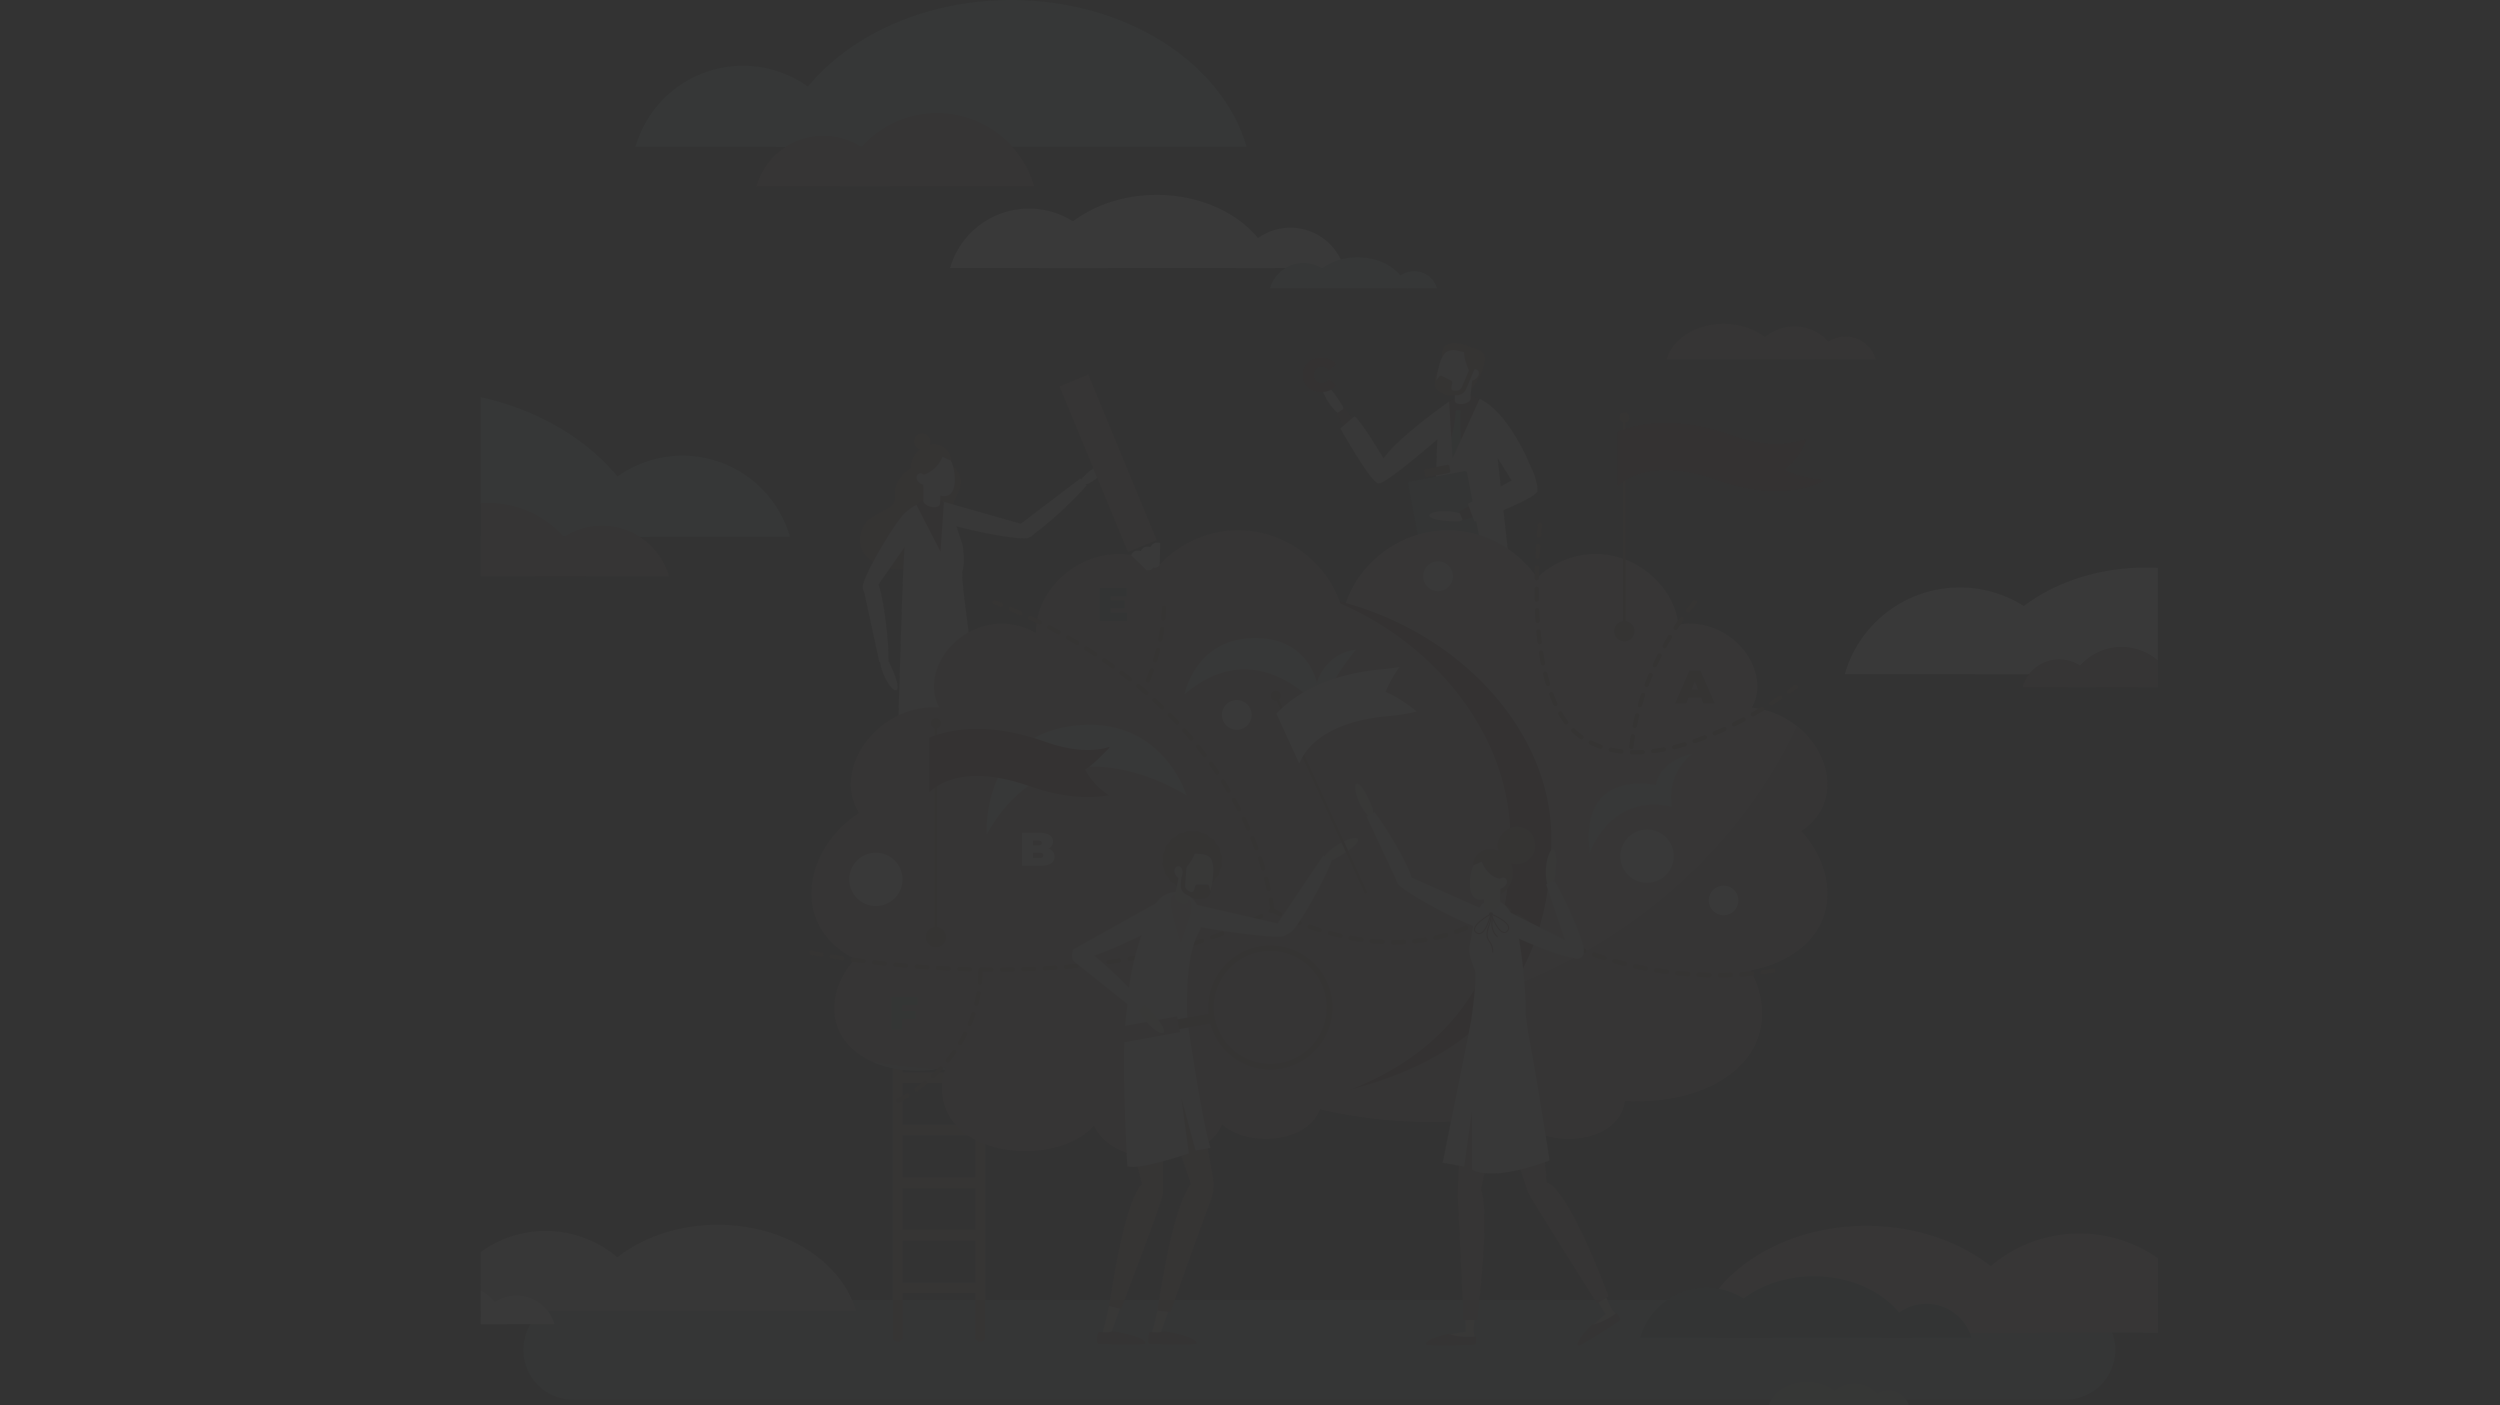 <svg id="Layer_1" data-name="Layer 1" xmlns="http://www.w3.org/2000/svg" xmlns:xlink="http://www.w3.org/1999/xlink" viewBox="0 0 2808.41 1578.85"><rect x="0" y="0" width="2808.41" height="1578.85" fill="#333333" stroke="none"/><defs><style>.cls-1,.cls-24,.cls-29,.cls-32{fill:none;}.cls-2{opacity:0.03;}.cls-3{clip-path:url(#clip-path);}.cls-4{fill:#739792;}.cls-5{fill:#886158;}.cls-6{fill:#fff;}.cls-7{fill:#d2cdca;}.cls-8{fill:#774a3f;}.cls-9{fill:#875f56;}.cls-10{fill:#581e1b;}.cls-11{fill:#6e3e33;}.cls-12{fill:#5a857f;}.cls-13{fill:#396c65;}.cls-14{fill:#9a7870;}.cls-15{fill:#b79e9d;}.cls-16{fill:#89beb7;}.cls-17,.cls-27{fill:#8c6462;}.cls-18{fill:#beb6b2;}.cls-19{fill:#88a6a2;}.cls-20{fill:#7e5349;}.cls-21{fill:#4b0d0a;}.cls-22{fill:#81a19d;}.cls-23{fill:#c7d5d3;}.cls-24,.cls-29{stroke:#6e3e33;}.cls-24,.cls-29,.cls-32{stroke-linecap:round;stroke-linejoin:round;}.cls-24{stroke-width:5px;stroke-dasharray:12;}.cls-25{fill:#1e5850;}.cls-26{fill:#d0cac8;}.cls-27{opacity:0.38;}.cls-28{fill:#ccbbb8;}.cls-29{stroke-width:3px;}.cls-30{fill:#8c675e;}.cls-31{fill:#8e6860;}.cls-32{stroke:#561c19;stroke-width:1.07px;}.cls-33{fill:#561c19;}</style><clipPath id="clip-path" transform="translate(540.1 -115.85)"><rect class="cls-1" width="1884" height="1884"/></clipPath></defs><g class="cls-2"><g class="cls-3"><path class="cls-4" d="M1780.1,1688.3H103.9a56.09,56.09,0,0,1,0-112.18H1780.1a56.09,56.09,0,0,1,0,112.18Z" transform="translate(540.1 -115.85)"/><path class="cls-5" d="M561.06,1022.78a5.67,5.67,0,0,0-5.67,5.67V1084H474.07v-55.5a5.67,5.67,0,1,0-11.33,0v589.23a5.67,5.67,0,0,0,11.33,0v-48.92h81.32v48.92a5.67,5.67,0,0,0,11.33,0V1028.45A5.67,5.67,0,0,0,561.06,1022.78Zm-87,297.4v-46.7h81.32v46.7Zm81.32,12.35v46.7H474.07v-46.7Zm-81.32-71.41v-46.7h81.32v46.7Zm0,130.47h81.32v46.7H474.07Zm81.32-189.52H474.07v-46.7h81.32Zm-81.32,248.57h81.32v46.7H474.07Zm81.32-354.33V1143H474.07v-46.7ZM474.07,1556.4v-46.7h81.32v46.7Z" transform="translate(540.1 -115.85)"/><path class="cls-6" d="M1109.76,741.61c-5.17-19.64-15.93-22.5-23.25-21.9a10.87,10.87,0,0,0-1.52-.15,10.76,10.76,0,0,0-11,10.9l2.23,169.71a5,5,0,0,0,7.34,4.29,17.2,17.2,0,0,0,11.65-13.32C1101.14,858.26,1116.49,767.15,1109.76,741.61Z" transform="translate(540.1 -115.85)"/><path class="cls-6" d="M1147.88,740.73c-6.27-19.32-17.18-21.56-24.46-20.55a10.92,10.92,0,0,0-1.52-.06,10.76,10.76,0,0,0-10.36,11.5l11.79,169.31a5,5,0,0,0,5.13,4.62,4.92,4.92,0,0,0,2.43-.74,17.21,17.21,0,0,0,10.89-14C1145.83,857.68,1156,765.86,1147.88,740.73Z" transform="translate(540.1 -115.85)"/><path class="cls-7" d="M1095.84,891.24c-2.81-6-6.09-9.08-11.63-9.23a10.76,10.76,0,0,0-11,10.84l-.56,169.48c0,2.68,4,5.1,6.64,5.17a5,5,0,0,0,5.09-4.66l.45-7.33C1097.4,939.71,1104.17,913,1095.84,891.24Z" transform="translate(540.1 -115.85)"/><path class="cls-7" d="M1138.85,890.63c-3.49-5.65-7.11-8.31-12.63-7.81a10.77,10.77,0,0,0-9.71,12l19.16,168.4c.33,2.65,4.53,4.59,7.2,4.35a5,5,0,0,0,4.51-5.22l-.41-7.32C1146,938.59,1149.65,911.26,1138.85,890.63Z" transform="translate(540.1 -115.85)"/><path class="cls-8" d="M1067.89,1060.59c1.85,1.17,5.6,2,9.94,2a29.35,29.35,0,0,0,6.38-.65,2.38,2.38,0,0,1,2.91,1.88c.83,4.55,1.68,11.54-.8,11.82-3.67.43-56.59,2-56.9-.42C1028.6,1068.72,1054.23,1062.64,1067.89,1060.59Z" transform="translate(540.1 -115.85)"/><path class="cls-8" d="M1131.61,1060.8c1.85,1.17,5.61,2,10,1.94a30.51,30.51,0,0,0,6.38-.68,2.39,2.39,0,0,1,2.92,1.86c.84,4.55,1.72,11.54-.75,11.83-3.67.44-56.58,2.28-56.9-.17C1092.36,1069.11,1118,1062.91,1131.61,1060.8Z" transform="translate(540.1 -115.85)"/><path class="cls-9" d="M1071,730.46s-2.35,150.58-2.11,160.28,1.55,158,1.55,158l17.54-4.25s20.77-148.91,8.87-157l10.52-104.06,3.56,107.25,19.72,157.33,18.28-3.54s5.43-139-10.28-162.52c0,0,24.7-130.67-6.71-170.62Z" transform="translate(540.1 -115.85)"/><path class="cls-7" d="M968.59,581.52a11.7,11.7,0,0,0-.9-10.35c-4.88-8-14.58-22.8-20.28-23.74-7.83-1.29,3.88,26.55,20.42,36Z" transform="translate(540.1 -115.85)"/><path class="cls-8" d="M1079.9,575.6c11-6.38,15.25,3.67,15.49,3.89,2.74,2.65,1.29,10-2.2,13l-81.37,64.72c-1.2,1.16-3.17-.8-4.38-2a3.08,3.08,0,0,1-.83-1.36c-1.78-3.51-.88-8.65,1.42-11.94C1020,624.82,1065.57,583.9,1079.9,575.6Z" transform="translate(540.1 -115.85)"/><path class="cls-10" d="M970,574.59c14.76,15.9,41.58,55.21,46.54,68,4.11,10.64-2.41,13-2.65,13.16-2.77,2.13-9.22.77-11.47-2.73l-41-72.66Z" transform="translate(540.1 -115.85)"/><path class="cls-10" d="M1140.19,642c-1.83-13.72-3.36-28-5.24-41.33-1.1-7.76-1.12-13.91-3.79-20.93-8-21-24.77-24.89-43.33-13-8.19,5.26-14.95,17.74-13,34.24,2.14,18.14.87,130.78.62,133.32-.1,1.06-.24,2.2-.33,3.31,7.72,2.21,15.72,3.42,23.61,1.85,16.77-3.32,30.69-13.85,47.73-15.87h.1C1146.59,720.79,1140.47,644.09,1140.19,642Z" transform="translate(540.1 -115.85)"/><path class="cls-10" d="M1129.53,571.94c-9.3-8.7-15.69.14-16,.31-3.27,2-3.5,9.42-.79,13.2l64.71,81.38c.91,1.4,3.28-.07,4.71-.93a3.08,3.08,0,0,0,1.12-1.15c2.53-3,2.81-8.22,1.3-12C1176.78,633.37,1141.62,583.26,1129.53,571.94Z" transform="translate(540.1 -115.85)"/><path class="cls-11" d="M1073.81,551.17s-3.82-7.51-1-14.85,6.15.34,6.15.34Z" transform="translate(540.1 -115.85)"/><path class="cls-11" d="M1121.85,539.37c-.44.67-7,13.43-9.41,13.44-3.25,0-1.24-10.15-1.24-10.15Z" transform="translate(540.1 -115.85)"/><path class="cls-11" d="M1080.76,518.46s-2.65-7,.48-11.44c3-4.28,7.94-8.65,25.73-3.58a5.31,5.31,0,0,1,3.91,5.62l-.78,7.16Z" transform="translate(540.1 -115.85)"/><path class="cls-7" d="M1113.73,534.65c-2.67,10.19-5.67,18.45-13,22.18a21.84,21.84,0,0,1-9.26,2.46,22.12,22.12,0,0,1-7.2-1c-6.66-2-9.65-5.76-10.53-10.81-1-5.78.78-13.27,3-21.82,4.19-16,14.59-22.13,24.78-19.66S1117.91,518.65,1113.73,534.65Z" transform="translate(540.1 -115.85)"/><path class="cls-7" d="M1114.83,535.74,1097,533.23c-.36,2.35-3.34,24.72-2.84,33.23.53,2.64,5,4,9.87,3.14,4.43-.82,7.72-3.22,8-5.62h0C1111.66,558.88,1113.59,544,1114.83,535.74Z" transform="translate(540.1 -115.85)"/><path class="cls-11" d="M1121.26,540.44a8.82,8.82,0,0,1-8-3.36c-4.35-5.48-7.7-16.74-8.32-21.77-1.1-8.85,1.77-10.88,1.77-10.88s17.09,3.11,20.15,9C1131.49,522.24,1121.26,540.44,1121.26,540.44Z" transform="translate(540.1 -115.85)"/><path class="cls-7" d="M1121.1,536.88c-.89,3.47-5.62,7.06-8.25,6.43s-2.55-3.59-1.66-7.06,3.85-6.21,6.47-5.59S1122,533.41,1121.1,536.88Z" transform="translate(540.1 -115.85)"/><path class="cls-11" d="M1107,512l-10.77-2.52a16.06,16.06,0,0,0-10.72,1.22l-4.48,2.21,7.47-8.48,9.45-1.09,10.8,3.36Z" transform="translate(540.1 -115.85)"/><path class="cls-11" d="M1111.87,527.77l-9.72,23a6.54,6.54,0,0,1-6,4h-3a3,3,0,0,1-2.9-3.52l1-5a2.56,2.56,0,0,0-1.34-2.77l-10.07-5.2a2.57,2.57,0,0,0-3.16.66l-3.18,3.9a8.17,8.17,0,0,0,2.12,12.16l5.92,3.55a9,9,0,0,0,4.16,1.28l.33,0h2.55l7.64,0a11.62,11.62,0,0,0,10.67-7.11l9.72-23Z" transform="translate(540.1 -115.85)"/><path class="cls-12" d="M1095.31,576.63h5.46s-1.58,38.81,3.67,57l-12.59,14.57L1081,630.63S1092.73,612.77,1095.31,576.63Z" transform="translate(540.1 -115.85)"/><path class="cls-7" d="M1122.06,563.76l-30.38,66.87-3.85-63.89s-55.9,38.77-73.73,63.89c0,0-25.7-43.33-32.71-47.17l-15.95,13.68s34.39,61.22,42.95,61.94,66.08-49.46,66.08-49.46l-9,230.41h26.22l5.14-59.45,2.35,59.45,66.16-2.94-23-206.46,23,36.78,19.28-14.61S1160.1,581.87,1122.06,563.76Z" transform="translate(540.1 -115.85)"/><rect class="cls-13" x="1049.73" y="650.09" width="67.41" height="97.54" rx="2.28" transform="translate(429.08 97.71) rotate(-10.71)"/><rect class="cls-11" x="1059.95" y="646.48" width="28.89" height="9.16" rx="1.83" transform="matrix(0.98, -0.19, 0.19, 0.98, 437.8, 95.19)"/><path class="cls-7" d="M1106.14,697.28a11.67,11.67,0,0,1-9.39,4.44c-9.37-.17-27-1.1-30.72-5.55-5.06-6.11,24.88-10,41.4-.52Z" transform="translate(540.1 -115.85)"/><path class="cls-10" d="M1103.15,700.06c21.08-5.15,65.12-23.17,76.32-31.14,9.3-6.61,5.15-12.16,5-12.44-1.14-3.31-7.27-5.73-11.08-4.05l-74.27,38Z" transform="translate(540.1 -115.85)"/><path class="cls-7" d="M1108.72,681.78l7.5,20.12s69.84-25.51,70.81-34.49-6-24-6-24Z" transform="translate(540.1 -115.85)"/><path class="cls-6" d="M2089,807a91.26,91.26,0,0,1,87.72,66.13H2001.29A91.24,91.24,0,0,1,2089,807Z" transform="translate(540.1 -115.85)"/><path class="cls-6" d="M1661.44,775.75a134.42,134.42,0,0,1,129.22,97.42H1532.23A134.42,134.42,0,0,1,1661.44,775.75Z" transform="translate(540.1 -115.85)"/><path class="cls-6" d="M2062.47,873.17c-19.82-68.56-98.34-119.77-192.19-119.77s-172.38,51.21-192.19,119.77Z" transform="translate(540.1 -115.85)"/><path class="cls-14" d="M1475.66,482.44a51.07,51.07,0,0,1,49.1,37h-98.2A51.08,51.08,0,0,1,1475.66,482.44Z" transform="translate(540.1 -115.85)"/><path class="cls-14" d="M1533.13,493.91A35.25,35.25,0,0,1,1567,519.46h-67.77A35.26,35.26,0,0,1,1533.13,493.91Z" transform="translate(540.1 -115.85)"/><path class="cls-14" d="M1460.09,519.46c-6.6-22.82-32.74-39.87-64-39.87s-57.38,17.05-64,39.87Z" transform="translate(540.1 -115.85)"/><path class="cls-15" d="M1795.87,1501.46a153.74,153.74,0,0,1,147.78,111.41H1648.09A153.73,153.73,0,0,1,1795.87,1501.46Z" transform="translate(540.1 -115.85)"/><path class="cls-15" d="M1968.82,1536a106.09,106.09,0,0,1,102,76.89h-204A106.1,106.1,0,0,1,1968.82,1536Z" transform="translate(540.1 -115.85)"/><path class="cls-15" d="M1749,1612.87c-19.85-68.69-98.52-120-192.54-120s-172.69,51.3-192.54,120Z" transform="translate(540.1 -115.85)"/><path class="cls-16" d="M226.54,627.71a125.64,125.64,0,0,1,120.78,91.06H105.76A125.65,125.65,0,0,1,226.54,627.71Z" transform="translate(540.1 -115.85)"/><path class="cls-16" d="M-362.17,584.64A185.08,185.08,0,0,1-184.25,718.77H-540.1A185.08,185.08,0,0,1-362.17,584.64Z" transform="translate(540.1 -115.85)"/><path class="cls-16" d="M190,718.77C162.72,624.36,54.6,553.85-74.63,553.85S-312,624.36-339.26,718.77Z" transform="translate(540.1 -115.85)"/><path class="cls-17" d="M8.48,680.92a113.57,113.57,0,0,1,109.18,82.3H-100.7A113.57,113.57,0,0,1,8.48,680.92Z" transform="translate(540.1 -115.85)"/><path class="cls-17" d="M136.25,706.42a78.37,78.37,0,0,1,75.34,56.8H60.91A78.37,78.37,0,0,1,136.25,706.42Z" transform="translate(540.1 -115.85)"/><path class="cls-16" d="M294.52,189.71a125.65,125.65,0,0,0-120.78,91.06H415.3A125.64,125.64,0,0,0,294.52,189.71Z" transform="translate(540.1 -115.85)"/><path class="cls-16" d="M331.06,280.77c27.29-94.41,135.4-164.92,264.63-164.92S833,186.36,860.32,280.77Z" transform="translate(540.1 -115.85)"/><path class="cls-17" d="M512.58,242.92a113.57,113.57,0,0,0-109.18,82.3H621.76A113.57,113.57,0,0,0,512.58,242.92Z" transform="translate(540.1 -115.85)"/><path class="cls-17" d="M384.81,268.42a78.38,78.38,0,0,0-75.34,56.8H460.16A78.39,78.39,0,0,0,384.81,268.42Z" transform="translate(540.1 -115.85)"/><path class="cls-17" d="M-26.15,763.22c-14.66-50.74-72.78-88.64-142.24-88.64S-296,712.48-310.63,763.22Z" transform="translate(540.1 -115.85)"/><path class="cls-6" d="M909.49,371.63A62.67,62.67,0,0,1,969.73,417H849.25A62.66,62.66,0,0,1,909.49,371.63Z" transform="translate(540.1 -115.85)"/><path class="cls-6" d="M615.87,350.14A92.32,92.32,0,0,1,704.61,417H527.14A92.3,92.3,0,0,1,615.87,350.14Z" transform="translate(540.1 -115.85)"/><path class="cls-6" d="M891.26,417c-13.6-47.08-67.52-82.25-132-82.25S640.91,370,627.3,417Z" transform="translate(540.1 -115.85)"/><path class="cls-18" d="M72.87,1498.6a124.1,124.1,0,0,0-119.3,89.94h238.6A124.1,124.1,0,0,0,72.87,1498.6Z" transform="translate(540.1 -115.85)"/><path class="cls-18" d="M-66.75,1526.47a85.65,85.65,0,0,0-82.33,62.07H15.58A85.63,85.63,0,0,0-66.75,1526.47Z" transform="translate(540.1 -115.85)"/><path class="cls-18" d="M110.71,1588.54c16-55.45,79.53-96.87,155.43-96.87s139.41,41.42,155.44,96.87Z" transform="translate(540.1 -115.85)"/><path class="cls-19" d="M1543,1669.88a34.25,34.25,0,0,1,32.92,24.82h-65.85A34.26,34.26,0,0,1,1543,1669.88Z" transform="translate(540.1 -115.85)"/><path class="cls-19" d="M1581.55,1677.57a23.64,23.64,0,0,1,22.72,17.13h-45.44A23.65,23.65,0,0,1,1581.55,1677.57Z" transform="translate(540.1 -115.85)"/><path class="cls-19" d="M1532.58,1694.7c-4.43-15.3-21.95-26.73-42.9-26.73s-38.47,11.43-42.9,26.73Z" transform="translate(540.1 -115.85)"/><path class="cls-14" d="M2224.12,1595.86a46,46,0,0,1,44.19,33.31h-88.37A46,46,0,0,1,2224.12,1595.86Z" transform="translate(540.1 -115.85)"/><path class="cls-14" d="M2008.74,1580.1a67.72,67.72,0,0,1,65.1,49.07H1943.65A67.72,67.72,0,0,1,2008.74,1580.1Z" transform="translate(540.1 -115.85)"/><path class="cls-14" d="M2210.75,1629.17c-10-34.53-49.53-60.33-96.81-60.33s-86.83,25.8-96.81,60.33Z" transform="translate(540.1 -115.85)"/><path class="cls-6" d="M-32.17,1556.81a64.24,64.24,0,0,1,61.75,46.55H-93.91A64.24,64.24,0,0,1-32.17,1556.81Z" transform="translate(540.1 -115.85)"/><path class="cls-6" d="M40.09,1571.24a44.32,44.32,0,0,1,42.61,32.12H-2.52A44.34,44.34,0,0,1,40.09,1571.24Z" transform="translate(540.1 -115.85)"/><path class="cls-6" d="M-51.75,1603.36c-8.3-28.7-41.16-50.13-80.45-50.13s-72.15,21.43-80.44,50.13Z" transform="translate(540.1 -115.85)"/><path class="cls-17" d="M1843.19,842.62a62.27,62.27,0,0,0-59.86,45.13h119.72A62.26,62.26,0,0,0,1843.19,842.62Z" transform="translate(540.1 -115.85)"/><path class="cls-17" d="M1773.14,856.6a43,43,0,0,0-41.31,31.15h82.62A43,43,0,0,0,1773.14,856.6Z" transform="translate(540.1 -115.85)"/><path class="cls-17" d="M1862.18,887.75c8-27.83,39.9-48.61,78-48.61s69.95,20.78,78,48.61Z" transform="translate(540.1 -115.85)"/><path class="cls-16" d="M1048.65,420.45a26.56,26.56,0,0,1,25.53,19.25h-51.07A26.56,26.56,0,0,1,1048.65,420.45Z" transform="translate(540.1 -115.85)"/><path class="cls-16" d="M924.17,411.34a39.13,39.13,0,0,1,37.62,28.36H886.56A39.13,39.13,0,0,1,924.17,411.34Z" transform="translate(540.1 -115.85)"/><path class="cls-16" d="M1040.92,439.7c-5.77-20-28.63-34.87-56-34.87s-50.18,14.91-56,34.87Z" transform="translate(540.1 -115.85)"/><path class="cls-11" d="M521.83,634.8c-22.46-7.39-58,10.85-57.07,36.66.08,2.43.44,4.91-.2,7.25-1,3.68-4.27,6.26-7.53,8.26-7.31,4.48-15.69,7.42-21.95,13.28-10,9.39-12.32,26.17-4.69,37.58,7.07,10.56,31.21,20.17,43.69,17.83s23.25-10.8,30.39-21.3c1.79-2.62,3.41-5.42,5.79-7.5,4.42-3.87,10.69-4.68,15.9-7.4,4.86-2.54,4.53-13.3,6.62-18.37,2.7-6.56-3.52-12.48-1.57-19.29,2.3-8,7.77-15.09,8.26-23.38C540.1,647.87,531.87,638.11,521.83,634.8Z" transform="translate(540.1 -115.85)"/><path class="cls-7" d="M673.7,659.43a12,12,0,0,0,10.59-1.08c8.14-5.12,23.17-15.29,24-21.14,1.21-8.05-27.16,4.37-36.63,21.46Z" transform="translate(540.1 -115.85)"/><path class="cls-7" d="M680.66,661.08c-14.1,17.21-50.3,49.92-62.65,56.75-10.24,5.66-13.52-.64-13.74-.86-2.55-2.53-2.06-9.27,1.18-12l68.11-51.78Z" transform="translate(540.1 -115.85)"/><path class="cls-7" d="M513,700.4c-11.9-5.37-6.05-14.9-6-15.23.57-3.87,7.54-7,12.19-5.95l102.53,29.19c1.69.31,1.23,3.12,1,4.83a3,3,0,0,1-.65,1.5c-1.86,3.58-6.67,5.9-10.8,6C589.74,720.93,528.45,707.39,513,700.4Z" transform="translate(540.1 -115.85)"/><path class="cls-7" d="M540.25,1174.38s-3.47,11.79-1.39,12.48,50.63,2.77,54.09.69S586,1182,586,1182s-22.88-6.24-36.06-7.62C550,1174.38,540.25,1173.68,540.25,1174.38Z" transform="translate(540.1 -115.85)"/><path class="cls-7" d="M533.53,1014.19c2.78-5.55,5.92-8.32,11.1-8.32a10,10,0,0,1,10,10.39l-5.41,158.49a4.64,4.64,0,0,1-9.27,0l-.23-6.85C530.86,1059.43,525.21,1034.3,533.53,1014.19Z" transform="translate(540.1 -115.85)"/><path class="cls-7" d="M516.39,874c4-18.56,13.87-21.71,20.73-21.47a10.89,10.89,0,0,1,1.41-.21A10.06,10.06,0,0,1,549.27,862l5.47,158.48a4.63,4.63,0,0,1-4.32,4.79,4.57,4.57,0,0,1-2.33-.45,16.08,16.08,0,0,1-11.47-11.92C529.63,982.44,511.25,898.1,516.39,874Z" transform="translate(540.1 -115.85)"/><path class="cls-7" d="M515.82,881.5c-3.08-18.72-12.84-22.33-19.7-22.41a10.66,10.66,0,0,0-1.41-.28A10.06,10.06,0,0,0,483.54,868L470.68,1026a4.63,4.63,0,0,0,6.45,4.64,16.09,16.09,0,0,0,12-11.36C497.53,989.25,519.83,905.85,515.82,881.5Z" transform="translate(540.1 -115.85)"/><path class="cls-7" d="M484.62,1175.65s3.2,11.86,1.11,12.51-50.67,1.65-54.09-.51,7.05-5.39,7.05-5.39,23-5.73,36.22-6.83C474.91,1175.43,484.63,1175,484.62,1175.65Z" transform="translate(540.1 -115.85)"/><path class="cls-10" d="M475.52,875.1c-1.81.27,1.48-60.43,4-66.79-2.4-26.53-3.19-77.18,1.42-99.22,5.78-27.69,10.48-37.17,36-31,8,2,14.7,21.87,17.81,36.63s6.56,16,.21,42.68c-2.25,9.47,8,70.14,13.26,87.07,1.51,4.87,2.17,21.3,5.09,26.34-3.12,2.29-7.08,4.95-10.49,5.82C519.46,882.64,499.62,871.5,475.52,875.1Z" transform="translate(540.1 -115.85)"/><path class="cls-7" d="M475.54,692.9c8.33-8.6,15.72-.41,16-.26,3.49,1.75,4.56,8.84,2.28,12.53l-55.58,79.66c-.75,1.37-3.29,0-4.82-.72a3.4,3.4,0,0,1-1.25-1.05c-2.87-2.79-3.74-7.72-2.65-11.33C435.18,753,464.71,704.08,475.54,692.9Z" transform="translate(540.1 -115.85)"/><path class="cls-11" d="M501.51,669.31s-17.72-6.79-18.77-24.76c-1.41-24.12,23.2-35.46,36.26-27.25,12,7.55,9.72,17.92,8.24,20.46S501.51,669.31,501.51,669.31Z" transform="translate(540.1 -115.85)"/><path class="cls-7" d="M496.24,646.49l19.33-1.36c.19,2.64,1.53,27.84.3,37.29-.79,2.9-5.63,4.1-10.82,2.7-4.66-1.27-8-4.21-8.05-6.9h0C497.72,672.55,496.89,655.74,496.24,646.49Z" transform="translate(540.1 -115.85)"/><path class="cls-7" d="M497.6,649.3c2.93,15.26,15.94,25.59,25.26,23.8s11.44-15,8.51-30.28-12-21.57-21.3-19.78S494.68,634.05,497.6,649.3Z" transform="translate(540.1 -115.85)"/><path class="cls-11" d="M521.37,621.45s-3.89,20.43-22.87,27.32c-9.78,3.54-12.91-11.87-12.91-11.87l9.7-14.59s7.89-6.18,13.88-5.52C509.69,616.84,521.37,621.45,521.37,621.45Z" transform="translate(540.1 -115.85)"/><path class="cls-11" d="M528.27,633.2s-17-6.23-19.5-12.17,6.25-5.16,6.25-5.16A22.44,22.44,0,0,1,528.27,633.2Z" transform="translate(540.1 -115.85)"/><path class="cls-11" d="M501.13,620s7.75-5.94,2.58-13.17-14.17-4.55-16.27,1c-2.32,6.2.78,10.07,3.36,11.88A10.47,10.47,0,0,0,501.13,620Z" transform="translate(540.1 -115.85)"/><path class="cls-20" d="M569.15,1176.66c-5,2.2-13.38,3.65-22.84,3.65a85.23,85.23,0,0,1-8.66-.43c-.63,4.29-.9,9.28,1.18,9.52,3.66.42,56.44,2,56.75-.42C596.19,1184.14,582,1179.53,569.15,1176.66Z" transform="translate(540.1 -115.85)"/><path class="cls-7" d="M491.93,1016.5c-2.61-5.92-5.67-8.93-10.85-9.07-5.68-.15-10.37,4.69-10.34,10.69l.88,167.16a4.64,4.64,0,1,0,9.27.25l.43-7.21C493.31,1064.25,499.68,1037.92,491.93,1016.5Z" transform="translate(540.1 -115.85)"/><path class="cls-20" d="M455.67,1177.29c5,2.31,13.3,3.94,22.76,4.15,3,.07,5.93,0,8.66-.23.54,4.3.7,9.29-1.38,9.49-3.67.34-56.47.77-56.73-1.68C428.48,1184.17,442.74,1179.87,455.67,1177.29Z" transform="translate(540.1 -115.85)"/><path class="cls-7" d="M489.46,683l26.92,52.32,3.83-55.6L527,684.2l14.21,43.6s3.53,18.3,0,29.84,23.16,156.87,21.52,238.09H546.38l-9-63.15,1.69,69.49-72.38-4.27s4.86-155.08,5.92-189.73c2.39-78.51,6-117.93,6-117.93C485.63,684.2,489.46,683,489.46,683Z" transform="translate(540.1 -115.85)"/><path class="cls-7" d="M456.24,856.21a12.1,12.1,0,0,1,2.38,3.3c4.21,8.64,11.59,25.21,9.24,30.65-3.07,7.11-19.06-15.64-19.77-34.67Z" transform="translate(540.1 -115.85)"/><path class="cls-7" d="M490.09,654.9c1.51,3.55,7,6.59,9.54,5.49s2-4.25.47-7.8-5-6-7.58-4.88S488.57,651.35,490.09,654.9Z" transform="translate(540.1 -115.85)"/><path class="cls-7" d="M458.18,858.13c.46-22.24-5.79-70.63-10.73-83.84-4.1-11-10.7-8.31-11-8.28-3.58.26-7.59,5.7-6.93,9.92l18.11,83.61Z" transform="translate(540.1 -115.85)"/><path class="cls-15" d="M1483.23,1049.52c18.3,19.93,29.38,45.08,29.38,70.19a76,76,0,0,1-9.7,37.78c-14,24.92-42.13,41.88-76.63,48.4,8.31,15.35,13,31.91,13,48.46a83.19,83.19,0,0,1-2,18.28c-11.27,50-68.86,80.26-138.22,80.26-4.75,0-9.43-.15-14-.42-2.87,26.45-30,42.61-63,42.61-26.22,0-48.71-10.2-58.29-27.66q-17.77,3-36.9,5.24c-176.4,20.47-398.94-51.31-400.66-216.48,0-.65,0-1.29,0-1.94,0-54.1,17.29-110.75,46.68-163.55C817,911.37,888.5,840.79,969.7,800.82c11.3-47.32,59.23-89.37,116.65-89.37,42.1,0,79.11,22.61,100.3,53.33,16.88-16,40-26.63,65.63-26.63,48.75,0,88.78,38.65,93.09,79.35a75.21,75.21,0,0,1,12.64-1.09c42,0,76,35.25,76,70.42a48.56,48.56,0,0,1-6.13,24c47.52,4.55,84.7,45.39,84.7,86.14C1512.61,1019.4,1501.33,1037.4,1483.23,1049.52Z" transform="translate(540.1 -115.85)"/><path class="cls-17" d="M1483.23,1049.51c18.31,19.94,29.39,45.09,29.39,70.19a76,76,0,0,1-9.71,37.79c-14,24.92-42.13,41.88-76.63,48.4,8.31,15.34,12.94,31.92,12.94,48.46a82.53,82.53,0,0,1-2,18.28c-11.27,50-68.85,80.26-138.2,80.26q-7.12,0-14-.43c-2.87,26.47-30,42.61-63,42.61-26.22,0-48.72-10.19-58.3-27.64q-17.79,3-36.9,5.23c-140.58,16.32-310.48-26-374.54-127.42A653.51,653.51,0,0,0,923,1267.72c249,0,462.84-138.37,555.58-336.09,20.78,16.65,34,41,34,65.32C1512.62,1019.4,1501.33,1037.4,1483.23,1049.51Z" transform="translate(540.1 -115.85)"/><path class="cls-21" d="M1202.66,1057.05c0,158.09-79.41,273-318.94,299.36C706.63,1375.92,483,1307.17,483,1149.08S647,809.73,823.34,783.92C1023.87,754.57,1202.66,899,1202.66,1057.05Z" transform="translate(540.1 -115.85)"/><path class="cls-14" d="M1156.35,1057.29c0,53.07-8.07,101.52-26.81,143.81a242,242,0,0,1-48.9,72.29c-32.58,33.19-77,59.54-135.69,77.57-2,27.35-29.47,44.12-63.09,44.12-19.85,0-37.55-5.85-49.14-16.26-10,23.7-38.54,37.73-72.25,37.73-33,0-61-13.42-71.58-36.21-16.84,18.19-45.13,28.52-77.21,28.52-51.63,0-93.48-26.73-93.48-70a73.11,73.11,0,0,1,4.18-24,135.9,135.9,0,0,1-31.84,3.66c-51.63,0-93.48-26.73-93.48-70,0-19,8.09-38,21.52-53.33.54-.64,1.12-1.28,1.69-1.9-29.63-15.09-48.89-40.6-48.89-73.7a93.49,93.49,0,0,1,6-32.37c8.46-22.92,25.39-43.81,47.47-58.18A59.52,59.52,0,0,1,415.68,997c0-43.22,41.86-86.56,93.48-86.56q3,0,6,.2a48.48,48.48,0,0,1-6-23.76c0-35.17,34.05-70.42,76-70.42A76.49,76.49,0,0,1,623.73,827c0-.75,0-1.5,0-2.25,0-43.22,41.85-86.56,93.47-86.56A93.8,93.8,0,0,1,762.56,750c21.8-22.92,53.27-38.54,88.27-38.54,54.58,0,100.6,38,114.7,82.41C1077.38,842.3,1156.35,946.6,1156.35,1057.29Z" transform="translate(540.1 -115.85)"/><path class="cls-22" d="M440.57,1308.89a648.51,648.51,0,0,0,70.67,8.2,139.46,139.46,0,0,1-20.7,1.51C472.16,1318.6,455,1315.22,440.57,1308.89Z" transform="translate(540.1 -115.85)"/><path class="cls-17" d="M1156.35,1057.29c0,53.08-8.08,101.52-26.8,143.81a242.25,242.25,0,0,1-48.91,72.3c-32.58,33.17-77,59.53-135.68,77.57-2,27.34-29.47,44.1-63.1,44.1-19.84,0-37.55-5.85-49.14-16.25-10,23.7-38.54,37.72-72.25,37.72-33,0-61-13.42-71.58-36.19-16.83,18.19-45.13,28.51-77.21,28.51-51.63,0-93.47-26.74-93.47-69.95a72.17,72.17,0,0,1,3.27-21.25q15.27.69,30.74.7c266.86,0,493.34-158.95,573.64-379.52C1145.39,975.74,1156.35,1016.07,1156.35,1057.29Z" transform="translate(540.1 -115.85)"/><path class="cls-23" d="M568.29,1053.26s-6.91-107.73,95-121.8,129.52,77.91,129.52,77.91S646,912.8,568.29,1053.26Z" transform="translate(540.1 -115.85)"/><path class="cls-23" d="M790.63,895.7s11.23-60.44,75.13-63,73.4,50.08,73.4,50.08,8.64-32.81,44-37.13c0,0-44.23,51.24-32.81,75.13C950.39,920.75,878.71,820.58,790.63,895.7Z" transform="translate(540.1 -115.85)"/><path class="cls-23" d="M1245.81,1073.84s22.46-67.36,92.41-51.81c0,0-8.67-33.25,22-59.15,0,0-35,6.47-40.14,35C1320.08,997.85,1233.73,977.56,1245.81,1073.84Z" transform="translate(540.1 -115.85)"/><path class="cls-22" d="M522.38,1315c-.31.89-.62,1.8-.9,2.71-3.41-.15-6.84-.34-10.24-.57Q517,1316.27,522.38,1315Z" transform="translate(540.1 -115.85)"/><path class="cls-24" d="M1147.88,1133.53c-113.7,88.92-258.77,4.76-258.77,4.76-200.24,113.77-517.73,47.94-517.73,47.94" transform="translate(540.1 -115.85)"/><path class="cls-24" d="M1189.88,705.49S1166.4,896,1236,943.57c88.59,60.55,241.33-56.35,241.33-56.35" transform="translate(540.1 -115.85)"/><path class="cls-24" d="M767.56,798.64a234.72,234.72,0,0,1-23.25,92.69" transform="translate(540.1 -115.85)"/><path class="cls-24" d="M1363.92,792.45s-61.53,65.55-72.18,168.42" transform="translate(540.1 -115.85)"/><path class="cls-24" d="M561.1,1207.76s5.76,95.9-99.78,148.66" transform="translate(540.1 -115.85)"/><path class="cls-24" d="M889.11,1138.29S871.18,910.65,577.5,792.45" transform="translate(540.1 -115.85)"/><path class="cls-24" d="M1451.85,1206.14s-161.45,34.13-304-72.61" transform="translate(540.1 -115.85)"/><path class="cls-11" d="M1370.86,899.58h-14.08l-2.49,6.46h-12.7l16.19-37h12.28l16.19,37h-12.91Zm-3.44-9-3.6-9.32-3.6,9.32Z" transform="translate(540.1 -115.85)"/><path class="cls-6" d="M644.53,1078.18c0,6.46-5.45,10.21-15.67,10.21H608v-37H627.8c10.22,0,15,4.07,15,9.68a8.64,8.64,0,0,1-5.13,8C642,1070.61,644.53,1073.79,644.53,1078.18Zm-24.24-18.1v5.5h5.82c2.8,0,4.07-.95,4.07-2.75s-1.27-2.75-4.07-2.75Zm11.64,16.67c0-1.9-1.37-2.91-4.13-2.91h-7.51v5.82h7.51C630.56,1079.66,631.93,1078.66,631.93,1076.75Z" transform="translate(540.1 -115.85)"/><path class="cls-21" d="M923.37,537c0-11.38,8.73-19.37,20.64-19.37,7.25,0,13,2.65,16.62,7.41l-7.89,7c-2.17-2.76-4.76-4.34-8.09-4.34-5.19,0-8.68,3.6-8.68,9.26s3.49,9.26,8.68,9.26c3.33,0,5.92-1.59,8.09-4.34l7.89,7c-3.65,4.76-9.37,7.41-16.62,7.41C932.1,556.35,923.37,548.36,923.37,537Z" transform="translate(540.1 -115.85)"/><path class="cls-25" d="M726.15,804v9.42h-30.8v-37h30.11v9.42H707.63v4.34h15.66v9H707.63V804Z" transform="translate(540.1 -115.85)"/><path class="cls-12" d="M473.34,1245.15v6.35h15.45v9.42H473.34v11.85H460.85v-37H491v9.42Z" transform="translate(540.1 -115.85)"/><path class="cls-7" d="M786.58,1152c-12.82-5-7.17-15.37-7.13-15.72.39-4.11,7.56-7.8,12.51-6.92l109.52,25.25c1.8.23,5.23,6.75,5,8.56a3.22,3.22,0,0,1-.6,1.61c-1.77,3.88-10.46,3.48-14.81,3.32C869.77,1167.26,803.25,1158.49,786.58,1152Z" transform="translate(540.1 -115.85)"/><path class="cls-26" d="M799,1449.44c4.5-4.61,8.49-6.36,13.62-4.72a10.45,10.45,0,0,1,6.65,13.47l-55.55,155.16a4.82,4.82,0,0,1-9.17-2.94l1.93-6.85C782,1493.37,784.4,1466.71,799,1449.44Z" transform="translate(540.1 -115.85)"/><path class="cls-6" d="M760.14,1306.27c1.31-19.68,11-24.39,18.13-25.16a10.79,10.79,0,0,1,1.43-.43,10.46,10.46,0,0,1,12.48,8.37l29.14,162.19a4.82,4.82,0,0,1-6.2,5.45,16.72,16.72,0,0,1-13.56-10.55C789.86,1415.88,758.44,1331.85,760.14,1306.27Z" transform="translate(540.1 -115.85)"/><path class="cls-26" d="M743.52,1449.44c4.5-4.61,8.49-6.36,13.62-4.72a10.45,10.45,0,0,1,6.65,13.47l-55.55,155.16a4.82,4.82,0,0,1-9.18-2.94l1.94-6.85C726.55,1493.37,728.91,1466.71,743.52,1449.44Z" transform="translate(540.1 -115.85)"/><path class="cls-6" d="M727.43,1302.16c4.47-19.21,14.84-22.28,22-21.9a10.32,10.32,0,0,1,1.48-.19,10.44,10.44,0,0,1,11,10.27l2.57,164.78a4.81,4.81,0,0,1-7,4.37,16.72,16.72,0,0,1-11.68-12.6C739.06,1415.13,721.62,1327.14,727.43,1302.16Z" transform="translate(540.1 -115.85)"/><path class="cls-8" d="M701.35,1612.66a23.07,23.07,0,0,0,8.5-1.33c12.36,1.73,37.52,7.53,36.74,13.71-.29,2.27-49.38.78-52.79.39-2.4-.28-1.42-7.39-.63-11.56a2.16,2.16,0,0,1,2.55-1.71A29.52,29.52,0,0,0,701.35,1612.66Z" transform="translate(540.1 -115.85)"/><path class="cls-8" d="M758.86,1612.66a23.07,23.07,0,0,0,8.5-1.33c12.36,1.73,37.52,7.53,36.74,13.71-.28,2.27-49.38.78-52.79.39-2.4-.28-1.42-7.39-.63-11.56a2.16,2.16,0,0,1,2.55-1.71A29.52,29.52,0,0,0,758.86,1612.66Z" transform="translate(540.1 -115.85)"/><path class="cls-5" d="M790.74,1274.43s32.11,157.75,32.58,169.69-2.45,19.16-6.06,28-42.44,117.77-42.44,117.77L760.07,1588s15.79-116,37.54-142.11c0,0-55-158.14-55-171.43Z" transform="translate(540.1 -115.85)"/><path class="cls-5" d="M705.76,1582.84l13.69,3.42s47.31-123.21,47-129.34,0-182.49,0-182.49L725,1276.54s-7.49,74.88,17.7,169.72C742.65,1446.26,725.06,1453.26,705.76,1582.84Z" transform="translate(540.1 -115.85)"/><path class="cls-26" d="M947.82,1081.51A12.66,12.66,0,0,0,959,1081c8.85-4.94,25.22-14.82,26.47-20.94,1.71-8.41-28.84,3.11-39.75,20.59Z" transform="translate(540.1 -115.85)"/><path class="cls-7" d="M725.57,1257.12c.13-3.82.31-7.56.57-11.21.16-2.41.34-4.8.55-7.13.46-5.31,1-10.45,1.74-15.49.34-2.38.71-4.75,1.09-7.09.94-5.78,2-11.37,3.26-16.82.53-2.35,1.06-4.66,1.65-7a286.38,286.38,0,0,1,14.1-41.9,159.32,159.32,0,0,1,10-19.83,26.33,26.33,0,0,1,44.77-.56l2.27,3.56a29.47,29.47,0,0,1,.91,30c-5.65,10.43-10.37,26.51-12.25,52.74-.12,1.61-.22,3.25-.32,4.94-.12,2.41-.22,4.87-.33,7.43q-.16,5.4-.21,11.3c0,2.37,0,4.79,0,7.28,0,4.4.13,9,.3,13.8.05,1.34.1,2.7.16,4.08,0,1.06.08,2.14.13,3.23.1,2.57.24,5.24.39,8,.14,2.37.28,4.78.45,7.25.22,3.31.46,6.72.73,10.21-7.16,1.06-15-.14-22-2.28-11.8-3.59-23.25-9.39-35.59-9.6a91.36,91.36,0,0,0-12.34,1q-.32-9.66-.18-18.8C725.42,1261.84,725.49,1259.46,725.57,1257.12Z" transform="translate(540.1 -115.85)"/><path class="cls-7" d="M956.08,1082.5c-8.25,22-33.27,66.91-43.28,77.91-8.3,9.12-13.72,3.95-14,3.81-3.4-1.66-5.2-8.55-2.9-12.42L946.3,1077Z" transform="translate(540.1 -115.85)"/><path class="cls-7" d="M775.55,1147.56c10.91-8.4,2.59-16.75,2.46-17.08-1.52-3.84-9.43-5.38-14-3.15l-98.12,54.82c-1.66.72-.5,3.5.17,5.19a3.25,3.25,0,0,0,1,1.38c2.78,3.23,8.28,4.44,12.52,3.49C701.76,1187.24,761.37,1158.49,775.55,1147.56Z" transform="translate(540.1 -115.85)"/><path class="cls-7" d="M819.88,1405.46l-17,2.87-15.73-58.27,8.34,61.55S739.13,1431,726.27,1426c0,0-10-158.83,2.31-185.91l65.08,21.12S810.73,1378.3,819.88,1405.46Z" transform="translate(540.1 -115.85)"/><rect class="cls-11" x="752.52" y="1206.05" width="11.05" height="130.15" transform="translate(184.07 2129.57) rotate(-100.36)"/><rect class="cls-17" x="728.4" y="1227.71" width="17.71" height="94.45" transform="translate(155.79 2113.6) rotate(-100.36)"/><path class="cls-11" d="M874.38,1179a69.71,69.71,0,1,0,81.11,56A69.73,69.73,0,0,0,874.38,1179Zm1.13,6.18a63.43,63.43,0,1,1-51,73.81A63.43,63.43,0,0,1,875.51,1185.17Z" transform="translate(540.1 -115.85)"/><circle class="cls-27" cx="886.92" cy="1247.57" r="63.43" transform="translate(296.07 100.2) rotate(-12.22)"/><path class="cls-26" d="M738,1242.84a12.62,12.62,0,0,1,10.54,3.88c7,7.35,19.65,21.68,19,27.88-.88,8.54-26.6-11.58-31.79-31.52Z" transform="translate(540.1 -115.85)"/><path class="cls-7" d="M745,1244.48c-14.44-18.5-51.76-53.9-64.6-61.4-10.65-6.23-14.27.33-14.51.55-2.75,2.6-2.4,9.72.95,12.72l70.47,56.3Z" transform="translate(540.1 -115.85)"/><path class="cls-28" d="M792.18,1122.53s10.52,5.14,3.42,24.63-9.2,27.28-9.2,27.28-13.64-41.69-10.63-49.66S792.18,1122.53,792.18,1122.53Z" transform="translate(540.1 -115.85)"/><path class="cls-11" d="M832.6,1088.74c.32-1.74-.56-3.59-.52-5.31s1-3.58.76-5.29-1.64-3.23-2.14-4.89-.16-3.7-.92-5.27-2.56-2.55-3.55-4-1.29-3.46-2.5-4.72-3.21-1.64-4.6-2.71-2.28-2.89-3.83-3.72-3.55-.56-5.22-1.14-3.05-2-4.8-2.35-3.6.56-5.32.52-3.57-1-5.29-.76-3.23,1.64-4.89,2.15-3.69.16-5.26.91-2.56,2.56-4,3.56-3.46,1.28-4.73,2.49-1.64,3.21-2.7,4.61-2.89,2.28-3.72,3.83-.56,3.55-1.14,5.22-2,3-2.35,4.79.56,3.6.52,5.32-1,3.58-.76,5.29,1.64,3.23,2.14,4.89.16,3.7.92,5.27,2.55,2.55,3.55,4,1.28,3.46,2.49,4.72,3.22,1.64,4.61,2.7,2.28,2.89,3.83,3.73,3.55.56,5.22,1.14,3.05,2,4.8,2.35,3.59-.56,5.32-.52,3.57,1,5.28.76,3.23-1.64,4.9-2.15,3.69-.16,5.26-.91,2.56-2.56,4-3.56,3.46-1.28,4.73-2.49,1.64-3.21,2.7-4.61,2.89-2.28,3.72-3.83.56-3.55,1.14-5.22S832.28,1090.49,832.6,1088.74Z" transform="translate(540.1 -115.85)"/><path class="cls-11" d="M818.28,1121.79s4.34-6.48,2.58-13.54-5.69-.37-5.69-.37Z" transform="translate(540.1 -115.85)"/><path class="cls-11" d="M777.74,1095.92c.2.76,2.2,14.8,4.34,15.52,2.94,1,4.29-9.22,4.29-9.22Z" transform="translate(540.1 -115.85)"/><path class="cls-11" d="M821.47,1088.51s4.56-5.77,3.13-11c-1.37-4.93-4.5-10.55-22.19-11.1a5.27,5.27,0,0,0-5.29,4.14l-1.52,7Z" transform="translate(540.1 -115.85)"/><path class="cls-26" d="M786.57,1093.9c-.75,10.43-.61,19.12,4.82,24.83a20.18,20.18,0,0,0,7.62,5.11,19.92,19.92,0,0,0,6.82,1.25c6.65.1,10.54-2.54,12.9-7,2.71-5.16,3.43-12.77,4.07-21.51,1.19-16.36-6.32-25.28-16.32-26S787.76,1077.53,786.57,1093.9Z" transform="translate(540.1 -115.85)"/><path class="cls-26" d="M785.24,1094.6l17,3c-.41,2.33-4.68,24.36-7.78,32.24-1.3,2.33-5.74,2.33-9.91,0-3.76-2.1-6-5.35-5.46-7.69h0C780.9,1117.4,783.81,1102.72,785.24,1094.6Z" transform="translate(540.1 -115.85)"/><path class="cls-11" d="M777.94,1097.11a8.22,8.22,0,0,0,8.26-.79c5.65-3.86,12.19-13.49,14.32-18.06,3.75-8,1.78-10.81,1.78-10.81s-16.44-2.19-21,2.45C774.35,1076.85,777.94,1097.11,777.94,1097.11Z" transform="translate(540.1 -115.85)"/><path class="cls-11" d="M793,1086.41l-1.75,23.88a6.3,6.3,0,0,0,3.39,6.07l2.58,1.33a2.84,2.84,0,0,0,4-1.74l1.35-4.7a2.46,2.46,0,0,1,2.35-1.78l10.86,0a2.46,2.46,0,0,1,2.41,1.94l1,4.72a7.83,7.83,0,0,1-7.12,9.45l-6.61.46a8.72,8.72,0,0,1-4.1-.73l-.3-.13-.17-.09h0l-2-1h0l-6.51-3.35a11.17,11.17,0,0,1-6-10.73l1.75-23.88Z" transform="translate(540.1 -115.85)"/><path class="cls-26" d="M779.21,1093.79c-.28,3.55,2.89,8.35,5.46,8.55s3.43-2.62,3.7-6.17-1.55-7-4.11-7.22S779.48,1090.25,779.21,1093.79Z" transform="translate(540.1 -115.85)"/><path class="cls-11" d="M799.76,1074.48l10.54.86a14.74,14.74,0,0,1,9.32,4.37l3.38,3.44-4.13-10.26-8.22-3.86-10.82-.07Z" transform="translate(540.1 -115.85)"/><circle class="cls-11" cx="1824.74" cy="709.06" r="11.51"/><line class="cls-29" x1="1824.74" y1="709.06" x2="1824.74" y2="468.78"/><path class="cls-11" d="M1278.89,584.64a5.76,5.76,0,1,1,5.76,5.75A5.76,5.76,0,0,1,1278.89,584.64Z" transform="translate(540.1 -115.85)"/><path class="cls-21" d="M1464.46,643.45c12.89-10,22.18-23.33,24.31-34.52-3.47,1.41-19.32,5.57-32,5.75-12.17.18-28.64-1.86-49.46-9.26-48.43-17.22-91.26-19.17-127.33-5.8-1,.38-2,.76-3,1.15v60.56l.74.56c0-.06,6.86-7.45,20.68-12.57,30-11.13,66.13-2.86,91.15,6,25.89,9.21,47.84,12.3,65.65,12.3h1.56c32.27-.33,50.52-10.79,53.42-12.59v0C1481,653.24,1464.46,643.45,1464.46,643.45Z" transform="translate(540.1 -115.85)"/><path class="cls-11" d="M887.84,899.82a5.75,5.75,0,1,1,7.62,2.84A5.75,5.75,0,0,1,887.84,899.82Z" transform="translate(540.1 -115.85)"/><line class="cls-29" x1="1534.17" y1="1002.3" x2="1434.19" y2="783.82"/><path class="cls-6" d="M1016.32,893.18A137.61,137.61,0,0,1,1032,865.11c-5.42,1-11.31,1.85-17.76,2.42-51.2,4.49-91,20.54-118.19,47.7-.77.77-1.52,1.53-2.24,2.29L919,972.59l.91.2c0-.07,3.14-9.62,13.57-20,22.65-22.6,59-30.12,85.4-32.44a224.68,224.68,0,0,0,32.56-5.19C1029.53,897.46,1016.32,893.18,1016.32,893.18Z" transform="translate(540.1 -115.85)"/><path class="cls-11" d="M505.52,928.33a5.76,5.76,0,1,1,5.75,5.76A5.75,5.75,0,0,1,505.52,928.33Z" transform="translate(540.1 -115.85)"/><circle class="cls-11" cx="1051.37" cy="1052.76" r="11.51"/><line class="cls-29" x1="1051.37" y1="1052.76" x2="1051.37" y2="812.48"/><path class="cls-21" d="M679,980.27c7.57-4.45,18.4-15.14,27.17-24.51v-1c-4,1.44-11.56,3.45-22.72,3.61-12.17.18-28.64-1.86-49.46-9.26-48.43-17.22-91.26-19.17-127.33-5.8-1,.38-2,.76-3,1.15V1005l.74.56c.05-.06,6.86-7.45,20.68-12.57,30-11.13,66.13-2.86,91.15,6,25.89,9.21,47.84,12.3,65.65,12.3h1.56a138.44,138.44,0,0,0,22.44-2C686.6,996.9,679,980.27,679,980.27Z" transform="translate(540.1 -115.85)"/><rect class="cls-30" x="690.67" y="537.92" width="35.39" height="202.44" transform="matrix(0.92, -0.38, 0.38, 0.92, 350.24, 201.6)"/><path class="cls-6" d="M730.53,739.5l.48.46,18.25,17.67,13.4-5.51.54-25.4,0-.66v0h0a8.09,8.09,0,0,0-10.9,4.46A8.09,8.09,0,0,0,741.42,735a8.1,8.1,0,0,0-10.88,4.5h0Z" transform="translate(540.1 -115.85)"/><path class="cls-30" d="M749.27,757.63h0l11.8,11.43a.75.75,0,0,0,1.26-.52l.34-16.08h0l.06-2.2c-.15,0-.29.1-.44.15a5.19,5.19,0,0,1-7,2.87,5.19,5.19,0,0,1-7,2.86l-.41.2Z" transform="translate(540.1 -115.85)"/><path class="cls-26" d="M1167,1308.68c-9.68-15.63-19.75-15.25-25.92-12.79a9.09,9.09,0,0,0-1.36.27,9.73,9.73,0,0,0-6.62,12.33l46.83,146.27a4.49,4.49,0,0,0,7.49,1.78,15.59,15.59,0,0,0,6.56-14.61C1190.4,1411.9,1179.57,1329,1167,1308.68Z" transform="translate(540.1 -115.85)"/><path class="cls-26" d="M1270.91,1587.51s8.83,8,7.46,9.6-40.39,27.92-44.31,28S1237,1617,1237,1617s15.73-16.74,25.91-24.56C1262.89,1592.42,1270.56,1586.94,1270.91,1587.51Z" transform="translate(540.1 -115.85)"/><path class="cls-26" d="M1199.85,1448.87c-5-3.35-9-4.19-13.32-1.72a9.73,9.73,0,0,0-3.51,13.56l80.19,131a4.49,4.49,0,0,0,7.81-4.43l-3.07-5.88C1223.68,1485.72,1216.46,1461.85,1199.85,1448.87Z" transform="translate(540.1 -115.85)"/><path class="cls-20" d="M1248.2,1604c5.26-.72,12.89-3.76,20.7-8.55a82.29,82.29,0,0,0,6.94-4.73c2.69,3.22,5.44,7.2,3.85,8.45-2.81,2.21-45.58,30.25-47.08,28.38C1229.66,1623.89,1239,1612.91,1248.2,1604Z" transform="translate(540.1 -115.85)"/><path class="cls-31" d="M1175.84,1315.91s18.34,71.74,21.7,128.29c0,0,20.18-2,69.6,127.89l-13.46,7.86s-75.78-119.85-77.78-125.25S1128,1302.55,1128,1302.55l30.07-5.09Z" transform="translate(540.1 -115.85)"/><path class="cls-26" d="M1115.2,1611.91s3.36,11.41,1.34,12.09-49,2.68-52.38.67,6.71-5.38,6.71-5.38,22.17-6,34.93-7.38C1105.8,1611.91,1115.2,1611.24,1115.2,1611.91Z" transform="translate(540.1 -115.85)"/><path class="cls-26" d="M1121.71,1456.76c-2.69-5.37-5.73-8.06-10.75-8.06a9.74,9.74,0,0,0-9.73,10.07l5.24,153.5a4.49,4.49,0,0,0,9,0l.23-6.63C1124.29,1500.58,1129.77,1476.24,1121.71,1456.76Z" transform="translate(540.1 -115.85)"/><path class="cls-26" d="M1137.51,1321c-3.83-18-13.43-21-20.08-20.79a10,10,0,0,0-1.37-.2,9.73,9.73,0,0,0-10.39,9.38l-5.3,153.49a4.48,4.48,0,0,0,6.44,4.2,15.58,15.58,0,0,0,11.11-11.54C1124.69,1426,1142.48,1344.33,1137.51,1321Z" transform="translate(540.1 -115.85)"/><path class="cls-20" d="M1087.21,1614.11c4.87,2.14,13,3.54,22.12,3.54a82.67,82.67,0,0,0,8.38-.41c.61,4.15.88,9-1.13,9.22-3.55.41-54.67,2-55-.41C1061,1621.37,1074.74,1616.9,1087.21,1614.11Z" transform="translate(540.1 -115.85)"/><path class="cls-31" d="M1105.4,1310.6s-9.31,128.27-7.65,156.88,6.07,131.32,6.07,131.32l15.55-.23s15.1-118.38,4.33-146.6c0,0,22.09-97.51,19-138.65Z" transform="translate(540.1 -115.85)"/><path class="cls-26" d="M1000.78,1033.14a11.59,11.59,0,0,0,.72-10.29c-3.53-8.61-10.75-24.63-16.19-26.43-7.49-2.49-.33,26.64,14.42,38.51Z" transform="translate(540.1 -115.85)"/><path class="cls-7" d="M1003.94,1028.08c13.42,16.87,37,57.81,41,70.88,3.28,10.85-3.36,12.68-3.61,12.84-2.91,1.9-9.19.07-11.16-3.57l-35.14-75Z" transform="translate(540.1 -115.85)"/><path class="cls-7" d="M1177.42,1321.84c1.9.61,1-38.52-3.54-66.53,1-24.28-5.49-82.21-11-99.76-7-22-18-34.12-36.33-25.31-5.77,2.77-11.25,19-13.69,36.28s-5.86,13.8,3.64,39.11c2.66,7.08-2,46.32-6.2,70.57-1.13,6.58-2.22,12.06-3.12,15.49-1.21,4.63-3,20.38-5.27,25.26a41.09,41.09,0,0,0,10.23,5.49C1137.41,1331.63,1152.08,1313.64,1177.42,1321.84Z" transform="translate(540.1 -115.85)"/><path class="cls-7" d="M1118.12,1157.13c12.18,3.39,13.74-7.33,13.91-7.6,2-3.23-1.24-9.9-5.36-12l-94.35-41.94c-1.45-.82-2.85,1.56-3.73,3a3.12,3.12,0,0,0-.45,1.52c-.84,3.82,1.3,8.53,4.34,11.12C1048.3,1124.74,1102.27,1152.72,1118.12,1157.13Z" transform="translate(540.1 -115.85)"/><path class="cls-26" d="M1200.77,1110.46a11.62,11.62,0,0,0,5.79-8.55c1.25-9.22,3-26.7-.77-31-5.23-5.9-13.63,22.89-6.82,40.55Z" transform="translate(540.1 -115.85)"/><path class="cls-7" d="M1144,1158.45c-9.39-6.81-2.54-15-2.44-15.32,1.2-3.59,7.85-5.58,11.71-3.9l84,42.42c1.42.54.5,3.15,0,4.73a3.33,3.33,0,0,1-.84,1.33c-2.28,3.14-6.9,4.64-10.5,4.1C1207.13,1189,1156.23,1167.31,1144,1158.45Z" transform="translate(540.1 -115.85)"/><path class="cls-7" d="M1206.18,1105.32c11.43,18.27,30.27,61.61,32.72,75,2,11.15-4.77,12.22-5,12.35-3.1,1.56-9.14-1-10.68-4.81l-26.47-78.52Z" transform="translate(540.1 -115.85)"/><path class="cls-11" d="M1141.11,1122.74s17.16-6.57,18.17-24c1.36-23.37-22.47-34.35-35.11-26.4-11.64,7.32-9.42,17.36-8,19.82S1141.11,1122.74,1141.11,1122.74Z" transform="translate(540.1 -115.85)"/><path class="cls-26" d="M1146.21,1100.64l-18.72-1.32c-.19,2.57-1.49,27-.29,36.12.76,2.81,5.45,4,10.47,2.62,4.52-1.23,7.74-4.08,7.8-6.69h0C1144.77,1125.88,1145.58,1109.6,1146.21,1100.64Z" transform="translate(540.1 -115.85)"/><path class="cls-26" d="M1144.89,1103.37c-2.84,14.78-15.43,24.78-24.46,23.05s-11.08-14.55-8.25-29.33,11.6-20.89,20.64-19.16S1147.72,1088.59,1144.89,1103.37Z" transform="translate(540.1 -115.85)"/><path class="cls-11" d="M1121.87,1076.4s4.83,22.71,22.15,26.45c9.84,2.13,12.5-11.5,12.5-11.5l-9.39-14.12s-7.64-6-13.45-5.35C1133.18,1071.93,1121.87,1076.4,1121.87,1076.4Z" transform="translate(540.1 -115.85)"/><path class="cls-11" d="M1115.19,1087.77s16.46-6,18.88-11.78-6-5-6-5A21.72,21.72,0,0,0,1115.19,1087.77Z" transform="translate(540.1 -115.85)"/><path class="cls-11" d="M1152,1083.83s-17.32-13.28-5.78-29.44,31.69-10.17,36.37,2.31c5.19,13.85-1.73,22.51-7.5,26.55S1158.94,1087.87,1152,1083.83Z" transform="translate(540.1 -115.85)"/><path class="cls-26" d="M1152.17,1108.79c-1.47,3.44-6.76,6.38-9.25,5.32s-1.92-4.12-.45-7.55,4.85-5.8,7.34-4.73S1153.63,1105.35,1152.17,1108.79Z" transform="translate(540.1 -115.85)"/><path class="cls-32" d="M1134.72,1142.57s26.57,10.58,18.42,19.22S1134.72,1142.57,1134.72,1142.57Z" transform="translate(540.1 -115.85)"/><path class="cls-32" d="M1134.72,1142.55s-6.52,27.84-16.28,21.06S1134.72,1142.55,1134.72,1142.55Z" transform="translate(540.1 -115.85)"/><path class="cls-33" d="M1136.88,1143a2.09,2.09,0,1,0-2.29,1.86A2.09,2.09,0,0,0,1136.88,1143Z" transform="translate(540.1 -115.85)"/><path class="cls-32" d="M1134.09,1142.86c1.28,4.57-.39,9.38-1.88,13.88s-2.78,9.54-.84,13.86a49.19,49.19,0,0,0,2.85,4.63,18,18,0,0,1,2.51,10" transform="translate(540.1 -115.85)"/><path class="cls-32" d="M1135.26,1143.13c1.43,3.6.45,7.66.59,11.53a19.89,19.89,0,0,0,5.93,13.37" transform="translate(540.1 -115.85)"/><path class="cls-7" d="M1080.43,1422.07l24.42,4.46,8.58-61.92v65.15s19.55,15.13,87.32-10.22c0,0-22.41-146.12-29-165.13l-59.63,10.38Z" transform="translate(540.1 -115.85)"/><path class="cls-25" d="M1623.92,1580.5a52.71,52.71,0,0,1,50.67,38.21H1573.25A52.7,52.7,0,0,1,1623.92,1580.5Z" transform="translate(540.1 -115.85)"/><path class="cls-25" d="M1376.93,1562.43a77.66,77.66,0,0,1,74.65,56.28H1302.29A77.65,77.65,0,0,1,1376.93,1562.43Z" transform="translate(540.1 -115.85)"/><path class="cls-25" d="M1608.59,1618.71c-11.45-39.61-56.81-69.19-111-69.19s-99.58,29.58-111,69.19Z" transform="translate(540.1 -115.85)"/><circle class="cls-6" cx="1936.21" cy="1011.49" r="16.7"/><circle class="cls-6" cx="1615.45" cy="647.37" r="16.7"/><circle class="cls-6" cx="1389.35" cy="803.1" r="16.7"/><circle class="cls-6" cx="1850.24" cy="961.8" r="29.93"/><circle class="cls-6" cx="983.92" cy="987.86" r="29.93"/></g></g></svg>